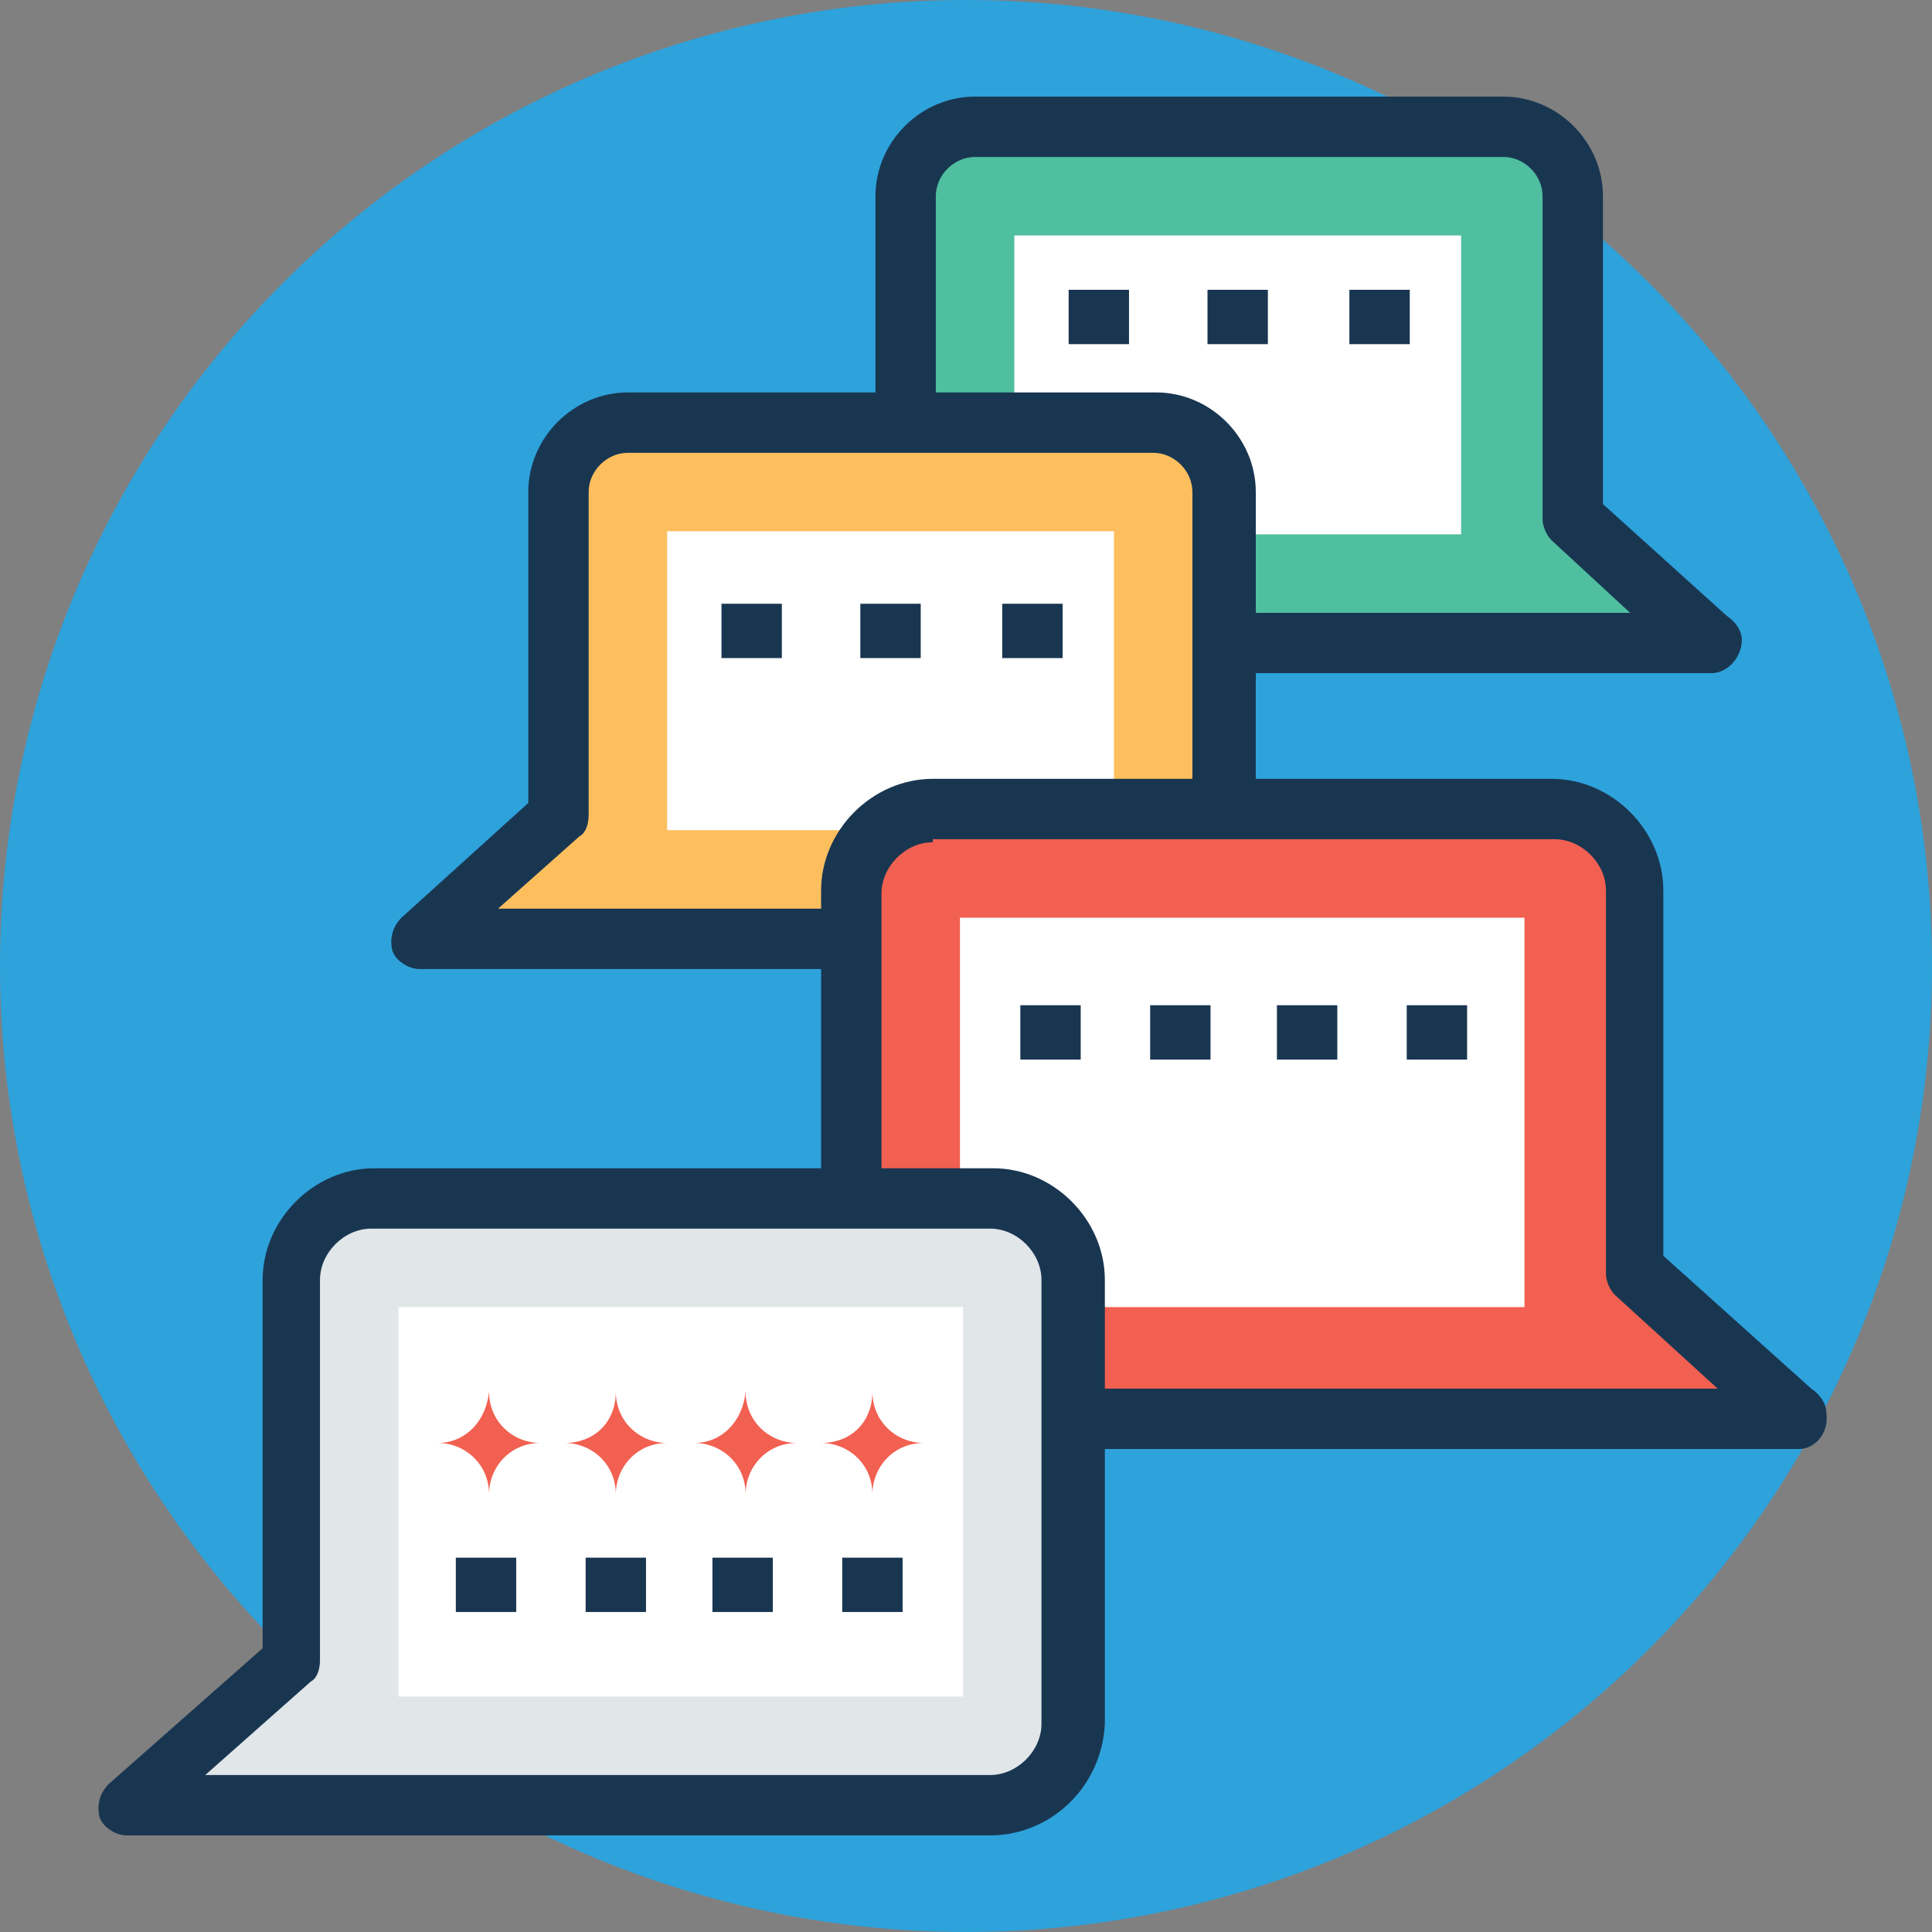 <?xml version="1.0" standalone="no"?><!DOCTYPE svg PUBLIC "-//W3C//DTD SVG 1.1//EN" "http://www.w3.org/Graphics/SVG/1.1/DTD/svg11.dtd"><svg class="icon" width="200px" height="200.00px" viewBox="0 0 1024 1024" version="1.1" xmlns="http://www.w3.org/2000/svg"><rect x="0" y="0" width="1024" height="1024" fill="#808080" stroke="none"/><path d="M511.999 511.999m-511.999 0a511.999 511.999 0 1 0 1023.998 0 511.999 511.999 0 1 0-1023.998 0Z" fill="#2EA2DB" /><path d="M516.8 67.2h280.001c20.8 0 36.799 16.001 36.799 36.799v171.2l73.6 65.6H516.8c-20.8 0-36.799-16.001-36.799-36.799v-200.001c-0.002-20.8 17.599-36.799 36.799-36.799z" fill="#4FBF9F" /><path d="M907.201 356.8s-1.601 0 0 0H516.8c-28.801 0-52.8-23.999-52.8-52.8v-200.001c0-28.801 23.999-52.8 52.8-52.8h280.001c28.801 0 52.8 23.999 52.8 52.8v163.199l65.6 59.2c4.799 3.201 8 8 8 12.8-0.002 9.601-8.002 17.601-16.001 17.601zM516.8 83.199c-11.199 0-20.8 9.601-20.8 20.8v200.001c0 11.199 9.601 20.8 20.8 20.8h347.199l-41.601-38.4c-3.201-3.201-4.799-8-4.799-11.199V103.999c0-11.199-9.601-20.8-20.8-20.8H516.8z" fill="#193651" /><path d="M537.601 124.8h236.8v158.4H537.601z" fill="#FFFFFF" /><path d="M612.799 224H332.801c-20.8 0-36.799 16.001-36.799 36.799v171.2l-73.6 65.6H611.201c20.8 0 36.799-16.001 36.799-36.799v-200.001c0-20.798-16.001-36.799-35.201-36.799z" fill="#FDBF5E" /><path d="M612.799 513.599H222.399c-6.4 0-12.8-4.799-14.4-9.601-1.601-6.4 0-12.8 4.799-17.599l67.2-60.8v-164.8c0-28.801 23.999-52.8 52.8-52.8h280.001c28.801 0 52.8 23.999 52.8 52.8v200.001c-1.601 28.801-23.999 52.8-52.8 52.8zM264 481.6h347.199c11.199 0 20.8-9.601 20.8-20.8v-200.001c0-11.199-9.601-20.8-20.8-20.8H332.801c-11.199 0-20.8 9.601-20.8 20.8v171.2c0 4.799-1.601 9.601-4.799 11.199L264 481.6z" fill="#193651" /><path d="M353.599 281.599h236.8v158.4H353.599z" fill="#FFFFFF" /><path d="M494.4 430.4h327.999a43.02 43.02 0 0 1 43.199 43.199v201.599l86.4 76.799H494.4a43.02 43.02 0 0 1-43.199-43.199V471.999c1.598-22.399 20.798-41.599 43.199-41.599z" fill="#F16051" /><path d="M953.601 768.001H494.4c-32 0-59.2-27.2-59.2-59.2V471.999c0-32 27.2-59.2 59.2-59.2h327.999c32 0 59.2 27.2 59.2 59.2v193.601l78.4 70.399c4.799 3.201 8 8 8 12.8 1.601 11.201-6.4 19.202-14.398 19.202zM494.4 446.399c-14.4 0-27.2 12.8-27.2 27.2V708.799c0 14.4 12.8 27.2 27.2 27.2h416L855.999 686.4c-3.201-3.201-4.799-8-4.799-11.199v-203.2c0-14.4-12.8-27.2-27.2-27.2H494.4v1.598z" fill="#193651" /><path d="M508.8 486.399h299.201v206.4H508.8z" fill="#FFFFFF" /><path d="M745.6 532.799h32v28.801h-32zM676.799 532.799h32v28.801h-32zM609.601 532.799h32v28.801h-32zM540.8 532.799h32v28.801h-32z" fill="#193651" /><path d="M524.799 635.2H196.8a43.02 43.02 0 0 0-43.199 43.199v201.599l-86.4 76.799h457.601a43.02 43.02 0 0 0 43.199-43.199V678.399a43.02 43.02 0 0 0-43.201-43.199z" fill="#E1E6E9" /><path d="M524.799 972.801H67.2c-6.4 0-12.8-4.799-14.4-9.601-1.601-6.4 0-12.8 4.799-17.599l81.601-72v-195.199c0-32 27.2-59.2 59.2-59.2h327.999c32 0 59.2 27.2 59.2 59.2v235.199c-1.598 33.6-28.799 59.2-60.8 59.2zM108.801 940.799h416c14.4 0 27.2-12.8 27.2-27.2V678.399c0-14.4-12.8-27.2-27.2-27.2H196.8c-14.4 0-27.2 12.8-27.2 27.2v201.599c0 4.799-1.601 9.601-4.799 11.199l-55.999 49.601z" fill="#193651" /><path d="M211.2 692.8h299.201v206.4H211.2z" fill="#FFFFFF" /><path d="M232 764.8c14.4 0 27.2 11.199 27.2 27.2 0-14.4 11.199-27.2 27.2-27.2-14.4 0-27.2-11.199-27.2-27.2-1.601 16.001-12.8 27.2-27.2 27.2zM299.201 764.8c14.4 0 27.2 11.199 27.2 27.2 0-14.4 11.199-27.2 27.2-27.2-14.4 0-27.2-11.199-27.2-27.2 0 16.001-11.201 27.2-27.2 27.2zM367.999 764.8c14.4 0 27.2 11.199 27.2 27.2 0-14.4 11.199-27.2 27.2-27.2-14.4 0-27.2-11.199-27.2-27.2-1.601 16.001-12.8 27.2-27.2 27.2zM435.2 764.8c14.4 0 27.2 11.199 27.2 27.2 0-14.4 11.199-27.2 27.2-27.2-14.4 0-27.2-11.199-27.2-27.2 0 16.001-11.199 27.2-27.2 27.2z" fill="#F16051" /><path d="M241.599 825.6h32v28.801h-32z" fill="#193651" /><path d="M310.4 825.6h32v28.801h-32zM377.6 825.6h32v28.801h-32zM446.399 825.6h32v28.801h-32zM531.201 320.001h32v28.801h-32zM456 320.001h32v28.801h-32zM382.4 320.001h32v28.801h-32zM715.201 153.601h32v28.801h-32zM640 153.601h32v28.801h-32zM566.399 153.601h32v28.801h-32z" fill="#193651" /></svg>